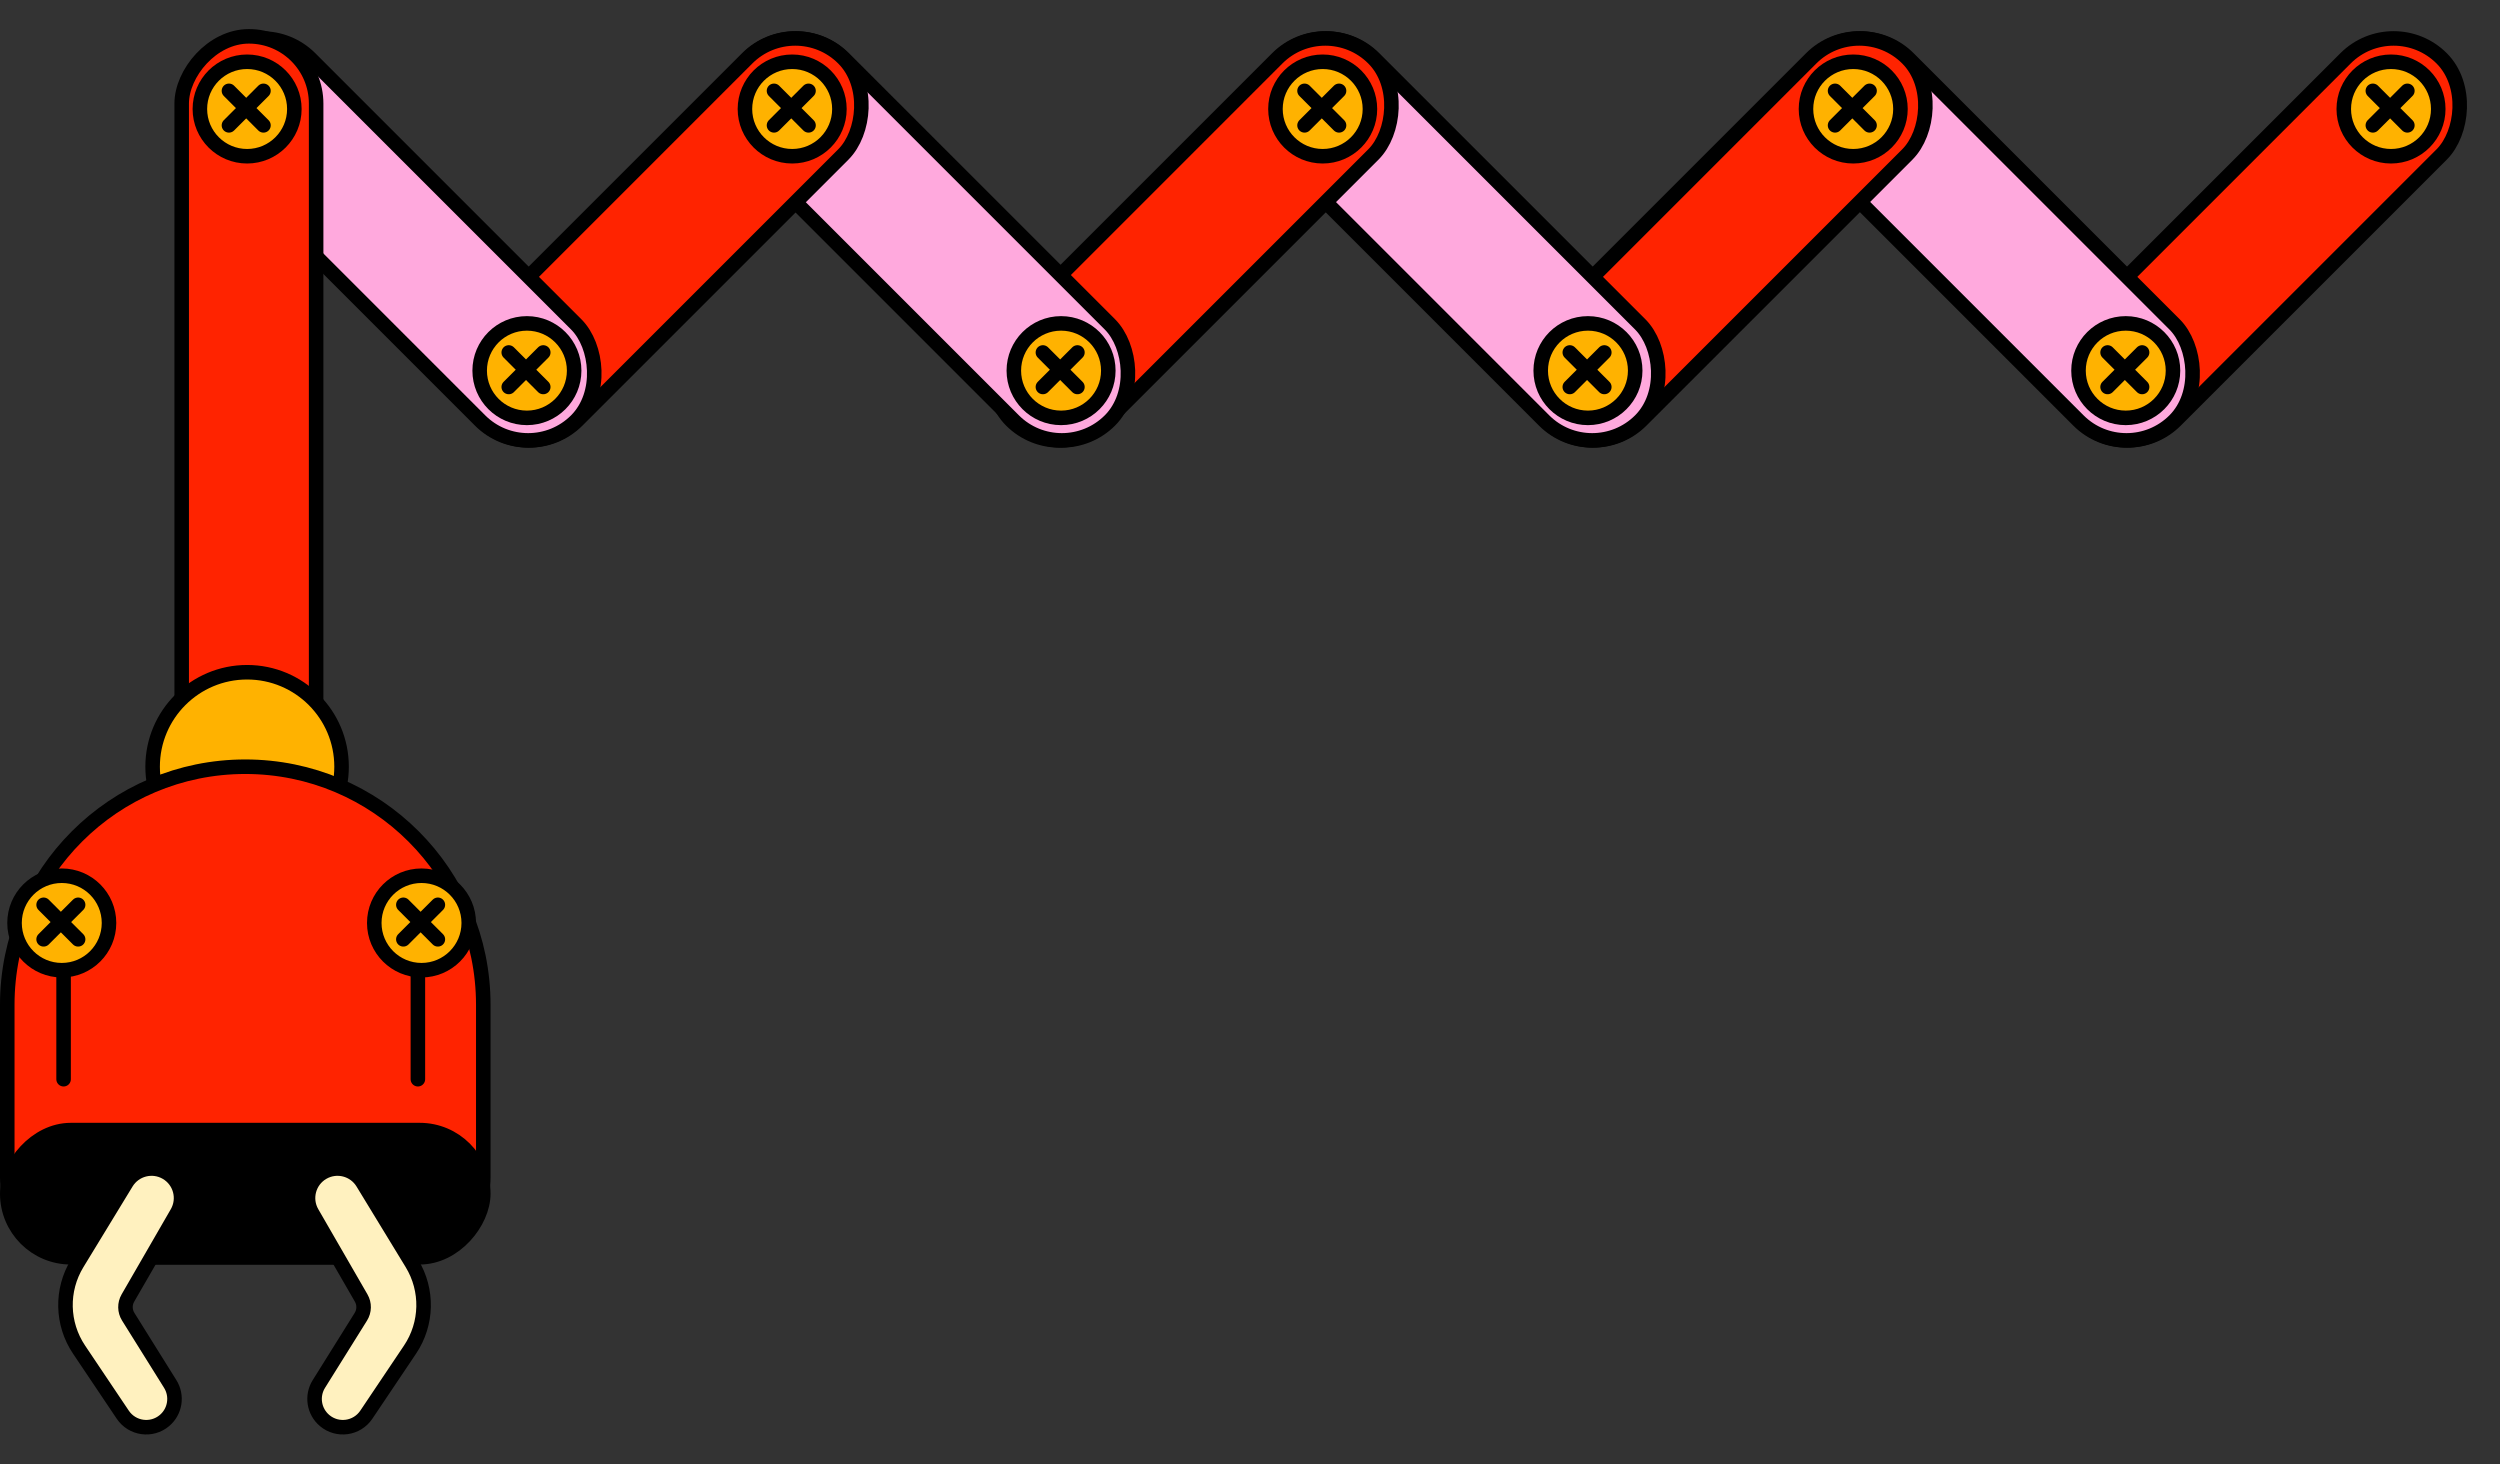 <svg width="688" height="403" viewBox="0 0 688 403" fill="none" xmlns="http://www.w3.org/2000/svg">
<rect x="0" y="0" width="688" height="403" fill="#333333" stroke="none"/>
<rect x="585.512" y="128.943" width="37.412" height="140.943" rx="18.706" transform="rotate(-135 585.512 128.943)" fill="#FF2300" stroke="black" stroke-width="4"/>
<rect x="2.38419e-07" y="-2.828" width="37.412" height="140.943" rx="18.706" transform="matrix(0.707 -0.707 -0.707 -0.707 583.213 126.943)" fill="#FFA9DD" stroke="black" stroke-width="4"/>
<rect x="438.463" y="128.943" width="37.412" height="140.943" rx="18.706" transform="rotate(-135 438.463 128.943)" fill="#FF2300" stroke="black" stroke-width="4"/>
<rect x="2.38419e-07" y="-2.828" width="37.412" height="140.943" rx="18.706" transform="matrix(0.707 -0.707 -0.707 -0.707 436.164 126.943)" fill="#FFA9DD" stroke="black" stroke-width="4"/>
<rect x="291.521" y="128.943" width="37.412" height="140.943" rx="18.706" transform="rotate(-135 291.521 128.943)" fill="#FF2300" stroke="black" stroke-width="4"/>
<rect x="2.38419e-07" y="-2.828" width="37.412" height="140.943" rx="18.706" transform="matrix(0.707 -0.707 -0.707 -0.707 290.221 126.943)" fill="#FFA9DD" stroke="black" stroke-width="4"/>
<rect x="145.648" y="128.943" width="37.412" height="140.943" rx="18.706" transform="rotate(-135 145.648 128.943)" fill="#FF2300" stroke="black" stroke-width="4"/>
<rect x="2.38419e-07" y="-2.828" width="37.412" height="140.943" rx="18.706" transform="matrix(0.707 -0.707 -0.707 -0.707 143.348 126.943)" fill="#FFA9DD" stroke="black" stroke-width="4"/>
<circle cx="13" cy="13" r="13" transform="matrix(-4.37114e-08 1 1 4.37114e-08 132.006 88.998)" fill="#FFB200" stroke="black" stroke-width="4"/>
<path d="M140.006 96.998L144.756 101.748M149.506 106.498L144.756 101.748M144.756 101.748L140.006 106.498L149.506 96.998" stroke="black" stroke-width="4" stroke-linecap="round" stroke-linejoin="round"/>
<circle cx="13" cy="13" r="13" transform="matrix(-4.37114e-08 1 1 4.37114e-08 205.006 16.998)" fill="#FFB200" stroke="black" stroke-width="4"/>
<path d="M213.006 24.998L217.756 29.748M222.506 34.498L217.756 29.748M217.756 29.748L213.006 34.498L222.506 24.998" stroke="black" stroke-width="4" stroke-linecap="round" stroke-linejoin="round"/>
<circle cx="13" cy="13" r="13" transform="matrix(-4.37114e-08 1 1 4.37114e-08 279.006 88.998)" fill="#FFB200" stroke="black" stroke-width="4"/>
<path d="M287.006 96.998L291.756 101.748M296.506 106.498L291.756 101.748M291.756 101.748L287.006 106.498L296.506 96.998" stroke="black" stroke-width="4" stroke-linecap="round" stroke-linejoin="round"/>
<circle cx="13" cy="13" r="13" transform="matrix(-4.37114e-08 1 1 4.37114e-08 351.006 16.998)" fill="#FFB200" stroke="black" stroke-width="4"/>
<path d="M359.006 24.998L363.756 29.748M368.506 34.498L363.756 29.748M363.756 29.748L359.006 34.498L368.506 24.998" stroke="black" stroke-width="4" stroke-linecap="round" stroke-linejoin="round"/>
<circle cx="13" cy="13" r="13" transform="matrix(-4.37114e-08 1 1 4.37114e-08 424.006 88.998)" fill="#FFB200" stroke="black" stroke-width="4"/>
<path d="M432.006 96.998L436.756 101.748M441.506 106.498L436.756 101.748M436.756 101.748L432.006 106.498L441.506 96.998" stroke="black" stroke-width="4" stroke-linecap="round" stroke-linejoin="round"/>
<circle cx="13" cy="13" r="13" transform="matrix(-4.37114e-08 1 1 4.37114e-08 497.006 16.998)" fill="#FFB200" stroke="black" stroke-width="4"/>
<path d="M505.006 24.998L509.756 29.748M514.506 34.498L509.756 29.748M509.756 29.748L505.006 34.498L514.506 24.998" stroke="black" stroke-width="4" stroke-linecap="round" stroke-linejoin="round"/>
<circle cx="13" cy="13" r="13" transform="matrix(-4.37114e-08 1 1 4.37114e-08 572.006 88.998)" fill="#FFB200" stroke="black" stroke-width="4"/>
<path d="M580.006 96.998L584.756 101.748M589.506 106.498L584.756 101.748M584.756 101.748L580.006 106.498L589.506 96.998" stroke="black" stroke-width="4" stroke-linecap="round" stroke-linejoin="round"/>
<circle cx="13" cy="13" r="13" transform="matrix(-4.37114e-08 1 1 4.37114e-08 645.006 16.998)" fill="#FFB200" stroke="black" stroke-width="4"/>
<path d="M653.006 24.998L657.756 29.748M662.506 34.498L657.756 29.748M657.756 29.748L653.006 34.498L662.506 24.998" stroke="black" stroke-width="4" stroke-linecap="round" stroke-linejoin="round"/>
<rect x="2" y="-2" width="37" height="328" rx="18.5" transform="matrix(1 8.74228e-08 8.74228e-08 -1 48 336)" fill="#FF2300" stroke="black" stroke-width="4"/>
<circle cx="13" cy="13" r="13" transform="matrix(-4.37114e-08 1 1 4.37114e-08 55.006 16.998)" fill="#FFB200" stroke="black" stroke-width="4"/>
<path d="M63.006 24.998L67.756 29.748M72.506 34.498L67.756 29.748M67.756 29.748L63.006 34.498L72.506 24.998" stroke="black" stroke-width="4" stroke-linecap="round" stroke-linejoin="round"/>
<circle cx="28" cy="28" r="26" transform="matrix(-1 -8.74228e-08 -8.74228e-08 1 96 183)" fill="#FFB200" stroke="black" stroke-width="4"/>
<path d="M2 276.5L2 324C2 336.151 11.85 346 24 346L111 346C123.15 346 133 336.151 133 324L133 276.5C133 240.326 103.675 211 67.5 211C31.325 211 2 240.326 2 276.5Z" fill="#FF2300" stroke="black" stroke-width="4"/>
<rect x="-2" y="2" width="131" height="35" rx="17.5" transform="matrix(-1 -8.74228e-08 -8.74228e-08 1 131 309)" fill="black" stroke="black" stroke-width="4"/>
<path d="M34.775 325.479L21.233 347.698C16.766 355.029 16.97 364.288 21.756 371.414L33.787 389.327C36.369 393.172 41.72 393.923 45.261 390.936C48.219 388.441 48.894 384.151 46.844 380.869L35.288 362.364C34.309 360.796 34.275 358.816 35.199 357.215L48.739 333.764C50.981 329.881 49.65 324.915 45.767 322.673C41.949 320.469 37.069 321.715 34.775 325.479Z" fill="#FFF1BF" stroke="black" stroke-width="4"/>
<path d="M99.821 325.479L113.363 347.698C117.83 355.029 117.626 364.288 112.84 371.414L100.809 389.327C98.226 393.172 92.876 393.923 89.335 390.936C86.377 388.441 85.702 384.151 87.752 380.869L99.308 362.364C100.287 360.796 100.321 358.816 99.397 357.215L85.857 333.764C83.615 329.881 84.945 324.915 88.829 322.673C92.647 320.469 97.526 321.715 99.821 325.479Z" fill="#FFF1BF" stroke="black" stroke-width="4"/>
<path d="M115 257L115 297" stroke="black" stroke-width="4" stroke-linecap="round" stroke-linejoin="round"/>
<path d="M17.5 257L17.5 297" stroke="black" stroke-width="4" stroke-linecap="round" stroke-linejoin="round"/>
<circle cx="17" cy="254" r="13" fill="#FFB200" stroke="black" stroke-width="4"/>
<path d="M12 249L16.75 253.75M21.5 258.5L16.75 253.75M16.75 253.75L21.5 249L12 258.5" stroke="black" stroke-width="4" stroke-linecap="round" stroke-linejoin="round"/>
<circle cx="116" cy="254" r="13" fill="#FFB200" stroke="black" stroke-width="4"/>
<path d="M111 249L115.75 253.75M120.5 258.5L115.75 253.75M115.75 253.75L120.5 249L111 258.5" stroke="black" stroke-width="4" stroke-linecap="round" stroke-linejoin="round"/>
</svg>
